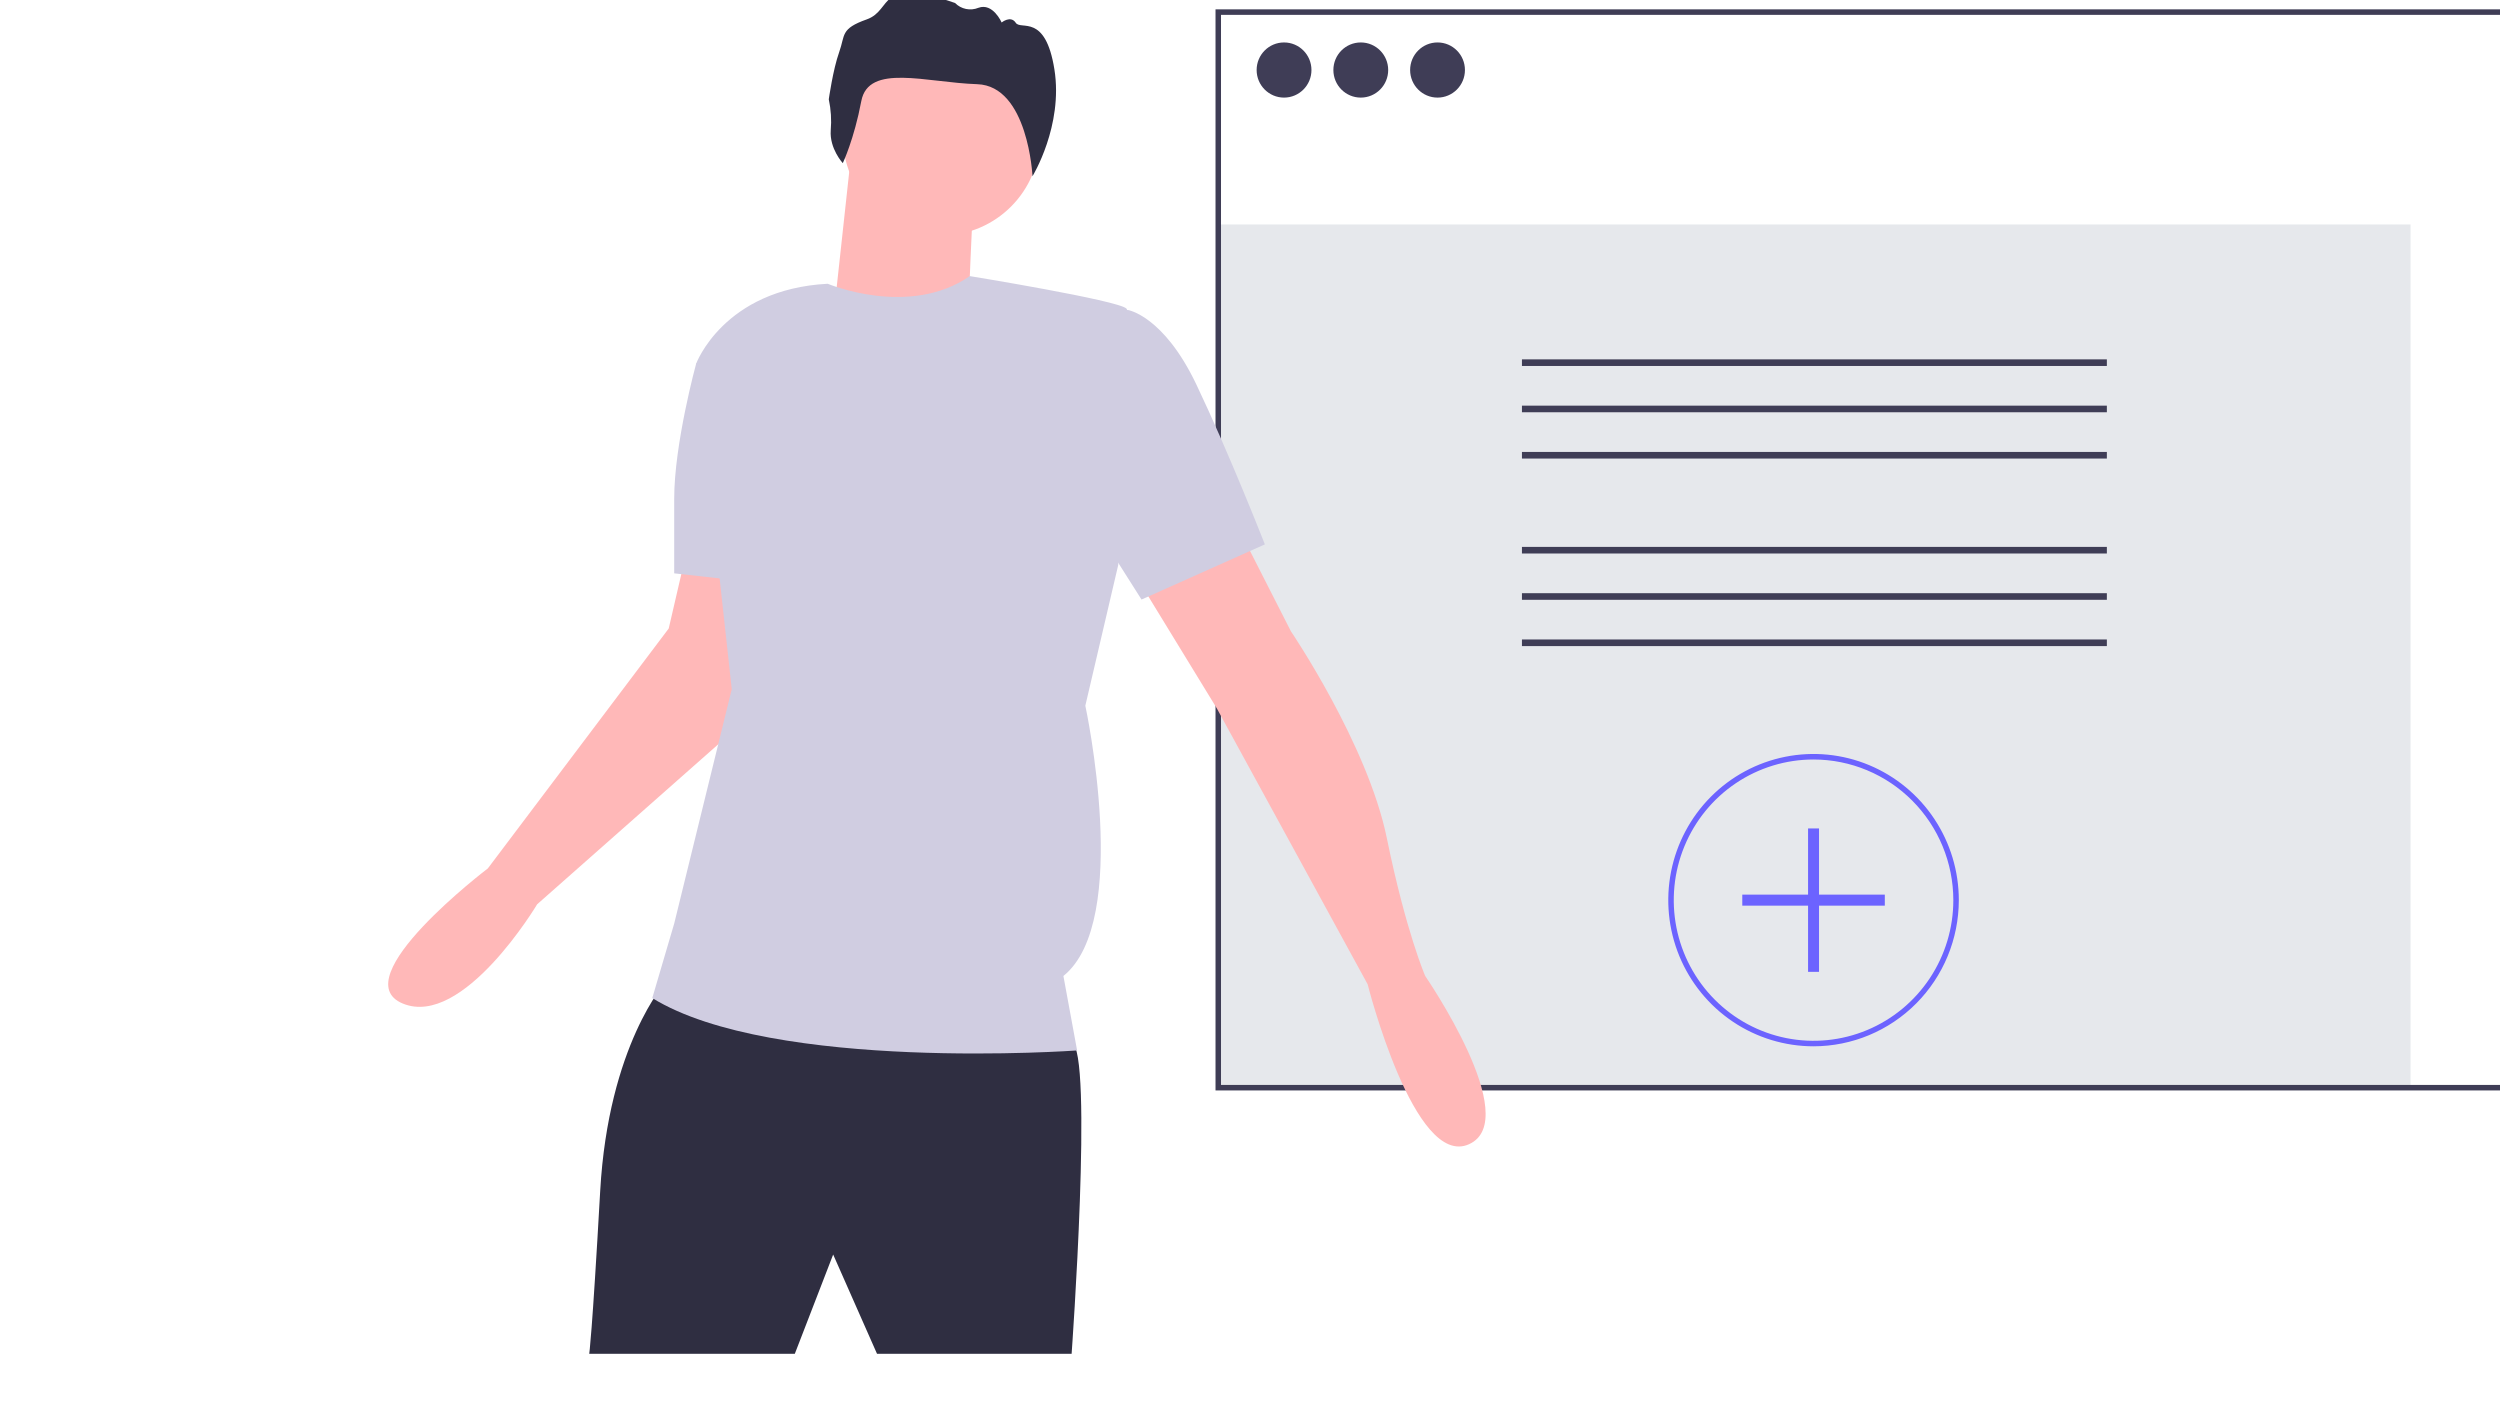 <svg width="199" height="112" viewBox="0 0 199 112" fill="none" xmlns="http://www.w3.org/2000/svg">
<rect x="0" y="0" width="199" height="112" fill="#808080" stroke="none"/>
<g clip-path="url(#clip0)">
<rect width="199" height="112" fill="white"/>
<path d="M191.879 17.867H96.974V86.579H191.879V17.867Z" fill="#E6E8EC"/>
<path d="M209.987 86.799H96.755V0.744H209.987V86.799ZM97.192 86.36H209.551V1.183H97.192V86.36Z" fill="#3F3D56"/>
<path d="M102.21 7.769C103.415 7.769 104.392 6.786 104.392 5.574C104.392 4.361 103.415 3.379 102.21 3.379C101.005 3.379 100.028 4.361 100.028 5.574C100.028 6.786 101.005 7.769 102.21 7.769Z" fill="#3F3D56"/>
<path d="M108.318 7.769C109.523 7.769 110.5 6.786 110.5 5.574C110.5 4.361 109.523 3.379 108.318 3.379C107.114 3.379 106.137 4.361 106.137 5.574C106.137 6.786 107.114 7.769 108.318 7.769Z" fill="#3F3D56"/>
<path d="M114.428 7.769C115.633 7.769 116.609 6.786 116.609 5.574C116.609 4.361 115.633 3.379 114.428 3.379C113.223 3.379 112.246 4.361 112.246 5.574C112.246 6.786 113.223 7.769 114.428 7.769Z" fill="#3F3D56"/>
<path d="M167.706 28.605H121.147V29.131H167.706V28.605Z" fill="#3F3D56"/>
<path d="M167.706 32.29H121.147V32.816H167.706V32.29Z" fill="#3F3D56"/>
<path d="M167.706 35.974H121.147V36.501H167.706V35.974Z" fill="#3F3D56"/>
<path d="M167.706 43.533H121.147V44.059H167.706V43.533Z" fill="#3F3D56"/>
<path d="M167.706 47.218H121.147V47.744H167.706V47.218Z" fill="#3F3D56"/>
<path d="M167.706 50.902H121.147V51.429H167.706V50.902Z" fill="#3F3D56"/>
<path d="M144.358 83.286C142.071 83.286 139.836 82.604 137.934 81.325C136.033 80.047 134.551 78.23 133.675 76.104C132.8 73.978 132.571 71.638 133.017 69.382C133.464 67.124 134.565 65.051 136.182 63.424C137.799 61.797 139.86 60.689 142.103 60.24C144.346 59.791 146.671 60.022 148.783 60.902C150.896 61.783 152.702 63.274 153.973 65.187C155.243 67.101 155.922 69.35 155.922 71.651C155.918 74.736 154.699 77.693 152.531 79.875C150.363 82.056 147.424 83.283 144.358 83.286ZM144.358 60.456C142.158 60.456 140.007 61.112 138.177 62.342C136.347 63.573 134.921 65.321 134.079 67.367C133.236 69.413 133.016 71.664 133.445 73.836C133.875 76.007 134.935 78.002 136.491 79.568C138.047 81.134 140.029 82.2 142.188 82.632C144.346 83.064 146.583 82.842 148.616 81.995C150.65 81.148 152.387 79.713 153.61 77.871C154.833 76.03 155.485 73.866 155.485 71.651C155.482 68.683 154.309 65.837 152.223 63.738C150.137 61.639 147.308 60.459 144.358 60.456Z" fill="#6C63FF"/>
<path d="M150.031 71.212H144.795V65.944H143.922V71.212H138.686V72.09H143.922V77.359H144.795V72.09H150.031V71.212Z" fill="#6C63FF"/>
<path d="M53.011 78.127C53.011 78.127 48.43 83.177 47.775 94.811C47.121 106.446 46.903 107.764 46.903 107.764H63.266L66.32 99.861L69.811 107.764H85.301C85.301 107.764 87.046 83.616 85.301 82.957C83.556 82.298 53.011 78.127 53.011 78.127Z" fill="#2F2E41"/>
<path d="M74.938 18.745C79.276 18.745 82.792 15.207 82.792 10.842C82.792 6.478 79.276 2.94 74.938 2.94C70.6 2.94 67.084 6.478 67.084 10.842C67.084 15.207 70.6 18.745 74.938 18.745Z" fill="#FFB8B8"/>
<path d="M67.847 11.391L66.32 25.441L77.011 26.758C77.011 26.758 77.447 14.465 77.665 14.026C77.883 13.587 67.847 11.391 67.847 11.391Z" fill="#FFB8B8"/>
<path d="M98.173 41.247L102.755 50.248C102.755 50.248 108.864 59.248 110.391 66.712C111.918 74.176 113.445 77.688 113.445 77.688C113.445 77.688 121.3 89.104 116.936 91.079C112.573 93.055 108.864 78.347 108.864 78.347L96.864 56.394L89.883 44.979L98.173 41.247Z" fill="#FFB8B8"/>
<path d="M54.757 43.442L53.23 50.028L38.831 69.127C38.831 69.127 27.267 77.908 32.067 79.884C36.867 81.859 42.758 71.981 42.758 71.981L60.648 56.175L59.775 43.442H54.757Z" fill="#FFB8B8"/>
<path d="M65.884 22.587C65.884 22.587 72.363 25.32 77.196 21.978C77.196 21.978 89.01 23.904 89.665 24.563C90.319 25.221 89.01 44.979 89.01 44.979L86.392 56.175C86.392 56.175 90.101 73.298 84.647 77.688L85.738 83.616C85.738 83.616 61.521 85.372 51.921 79.445L53.666 73.517L58.248 54.858L55.412 28.953C55.412 28.953 57.593 23.026 65.884 22.587Z" fill="#D0CDE1"/>
<path d="M84.102 25.551L89.774 24.673C89.774 24.673 92.61 25.112 95.228 30.6C97.846 36.088 100.683 43.332 100.683 43.332L90.865 47.723L82.793 34.99L84.102 25.551Z" fill="#D0CDE1"/>
<path d="M56.721 27.856L55.412 28.953C55.412 28.953 53.666 35.32 53.666 39.71V45.638L61.521 46.516L56.721 27.856Z" fill="#D0CDE1"/>
<path d="M67.086 12.987C67.086 12.987 66.019 11.827 66.127 10.375C66.198 9.549 66.145 8.717 65.971 7.906C65.971 7.906 66.305 5.529 66.798 4.152C67.292 2.774 66.876 2.294 68.997 1.542C71.118 0.79 69.767 -1.93 76.021 0.238C76.258 0.48 76.562 0.645 76.893 0.713C77.224 0.781 77.568 0.749 77.881 0.621C79.035 0.196 79.731 1.791 79.731 1.791C79.731 1.791 80.451 1.197 80.855 1.815C81.259 2.433 83.214 1.024 83.93 5.521C84.647 10.017 82.187 14.027 82.187 14.027C82.187 14.027 81.842 6.831 77.781 6.701C73.72 6.57 69.127 5.023 68.558 8.053C67.988 11.082 67.086 12.987 67.086 12.987Z" fill="#2F2E41"/>
</g>
<defs>
<clipPath id="clip0">
<rect width="199" height="112" fill="white"/>
</clipPath>
</defs>
</svg>
